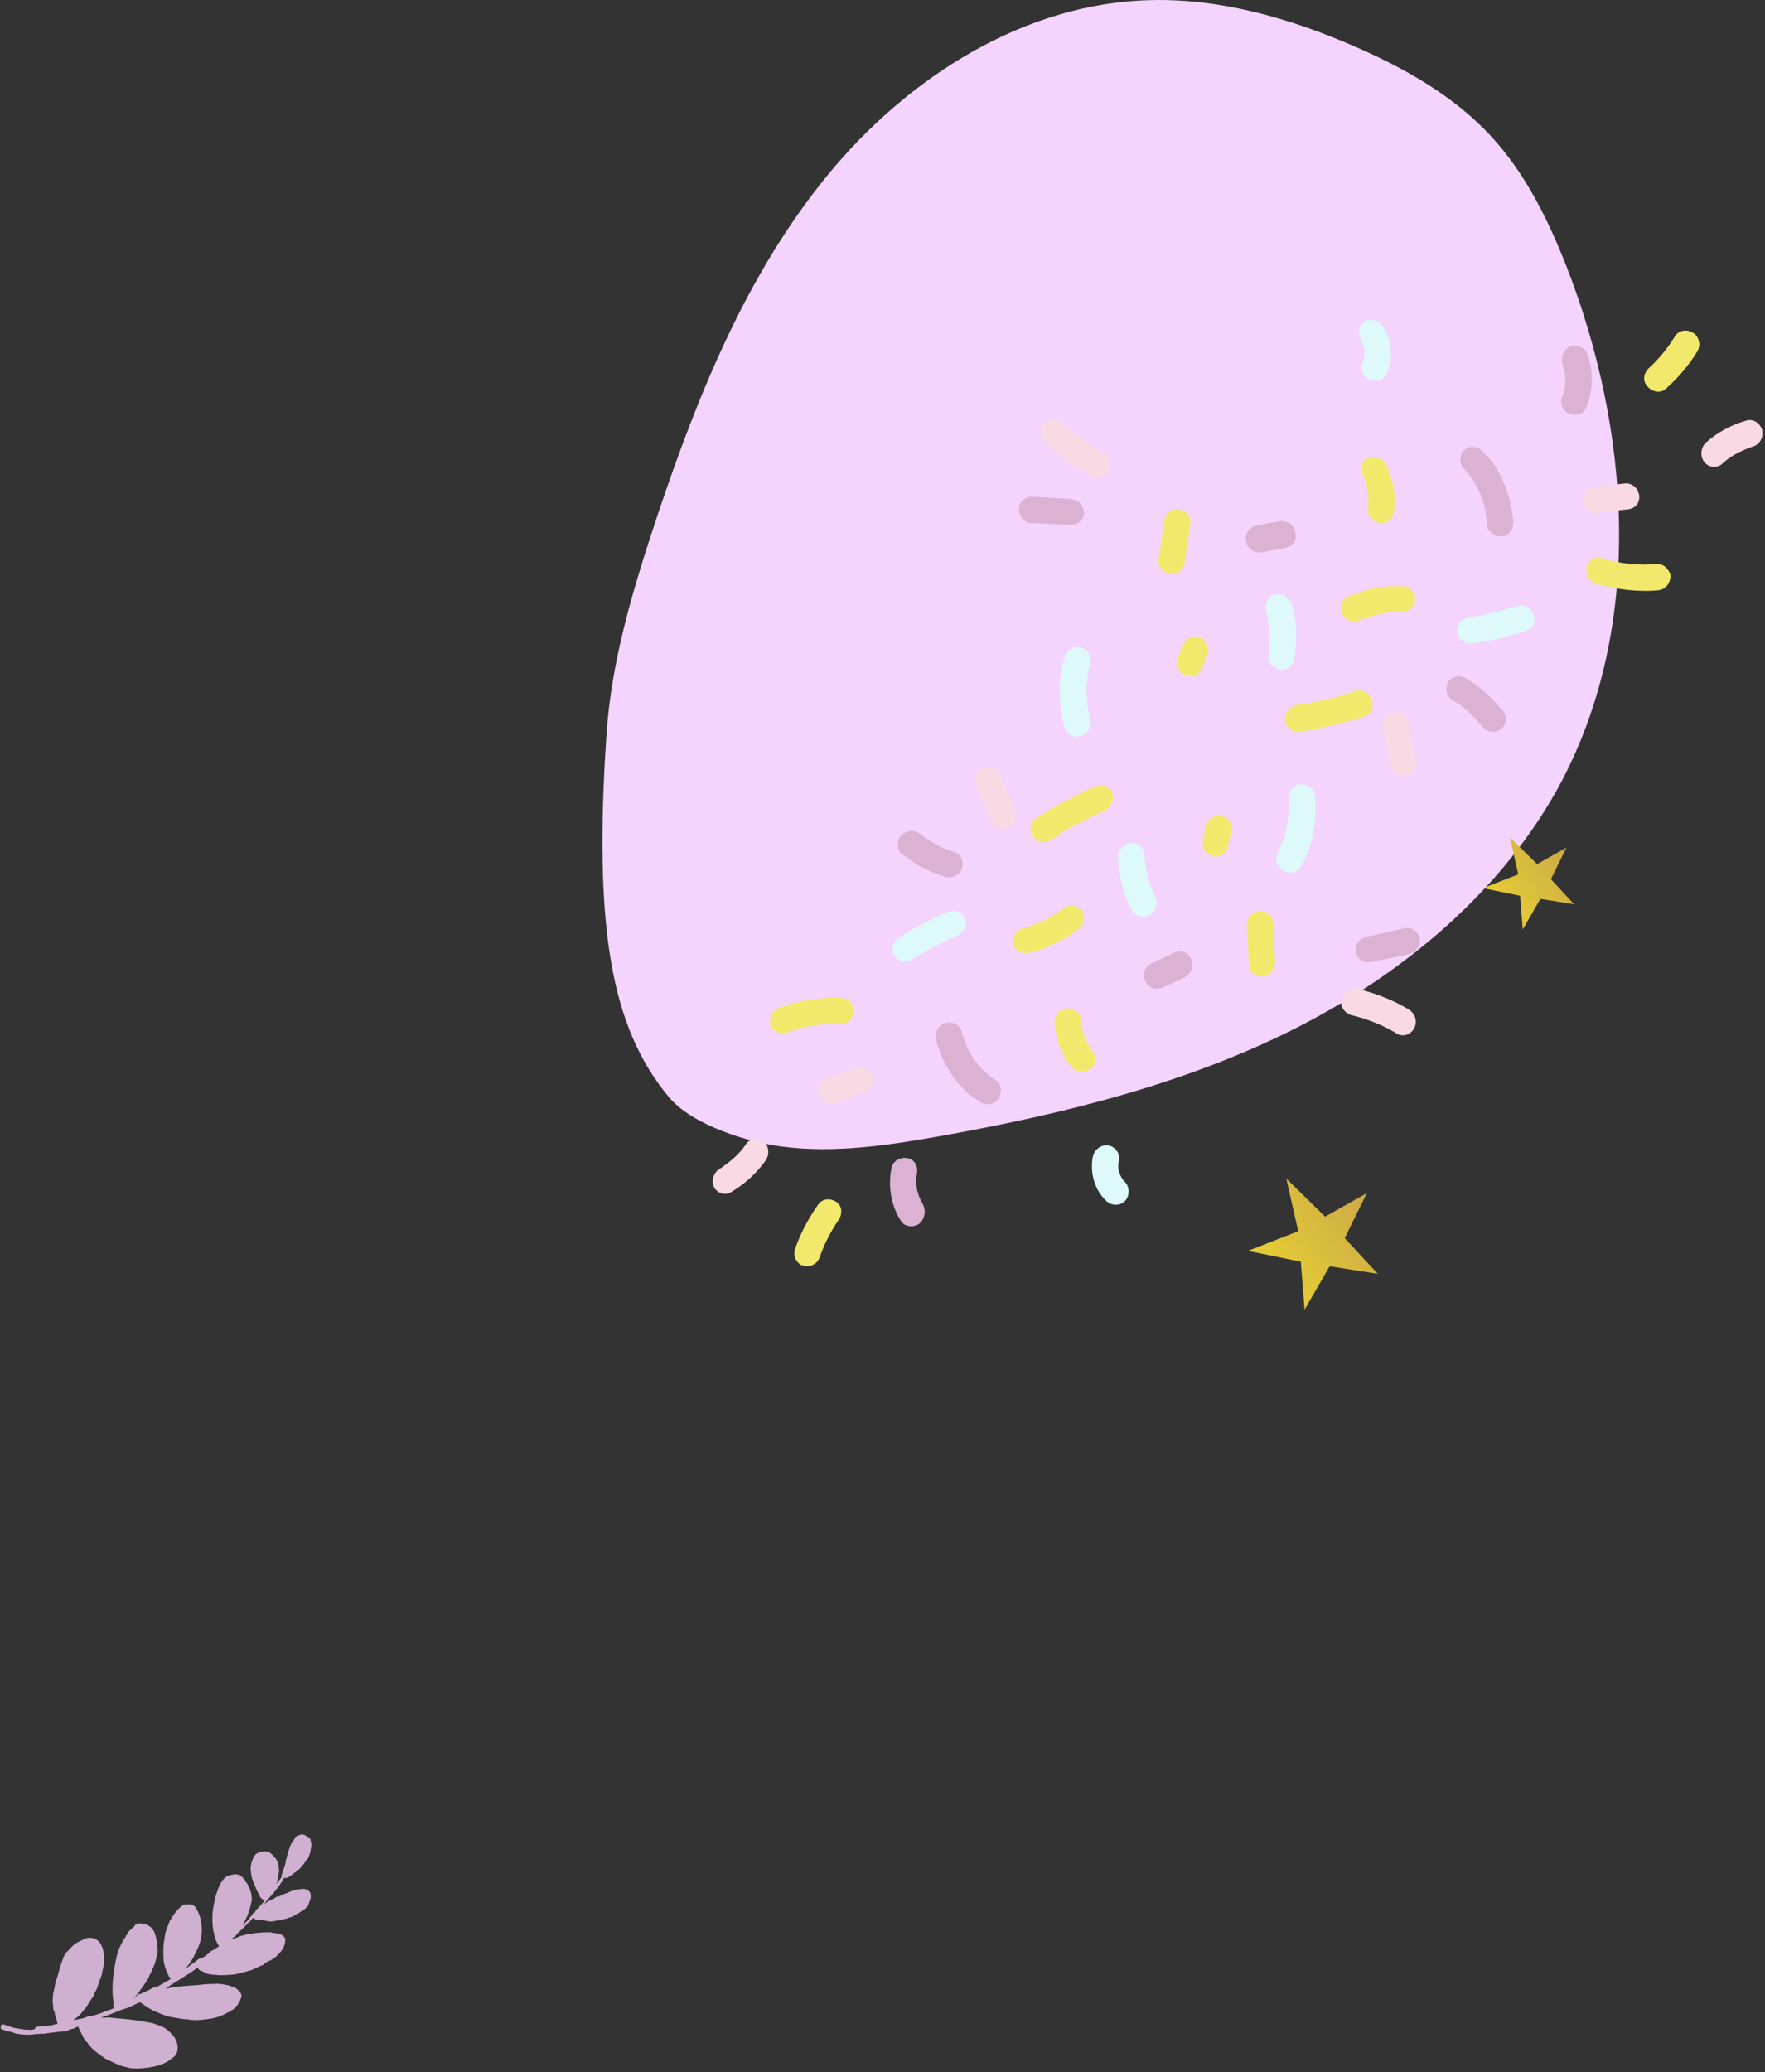 <svg xmlns="http://www.w3.org/2000/svg" width="375" height="440" viewBox="0 0 375 440"><rect x="0" y="0" width="375" height="440" fill="#333333" stroke="none"/><defs><linearGradient id="8lo7a" x1="266.46" x2="294.19" y1="258.58" y2="258.58" gradientUnits="userSpaceOnUse"><stop offset="0" stop-color="#cda948"/><stop offset="1" stop-color="#e6cf33"/></linearGradient><linearGradient id="8lo7b" x1="315.72" x2="335.17" y1="183.55" y2="183.56" gradientUnits="userSpaceOnUse"><stop offset="0" stop-color="#cda948"/><stop offset="1" stop-color="#e6cf33"/></linearGradient></defs><g><g><path fill="#cfb0d0" d="M17.312 412.012l.545-.255.181-.086c.363-.17.68-.208 1.133-.199.317-.037.588.057.859.151.406.142.767.416.992.642.09.18.225.227.314.406l.09.18.179.359.089.18c.179.358.222.67.266.982l.13.935c.087.623.038 1.2-.057 1.909-.095.708-.325 1.37-.374 1.946l-.092.265-.138.397-.046.132-.092.265-.184.529-.139.397-.046.132-.184.53-.046.131c-.092.265-.23.662-.504 1.012l-.138.397-.138.397-.046.132-.274.35-.274.35c-.046.132-.092.264-.273.349l-.046.132-.046.133-.046.132c-.046.132-.228.217-.274.35l-.046.132-.821 1.05c-.274.349-.547.699-1.003 1.134-.227.217-.455.434-.636.52l-.228.217-.182.085-.046.132.816-.16.816-.162c.181-.085.317-.038.498-.123l1.225-.463.136.047.498-.123.317-.038c.499-.123.862-.294 1.36-.417.545-.255 1.044-.378 1.589-.634l.68-.208.363-.17.363-.17-.135-.048-.09-.18c.046-.131-.09-.179-.043-.31l.046-.133.046-.133-.044-.311.046-.133-.089-.179c.003-.444-.13-.935-.128-1.38-.04-.755-.035-1.643.016-2.664.052-1.02.239-1.994.334-2.702.002-.444.186-.974.235-1.55.138-.397.141-.84.325-1.37.233-1.106.737-2.117 1.149-2.864.138-.397.412-.746.685-1.096l.046-.132c.047-.133.093-.265.274-.35l.092-.265c.092-.264.32-.482.548-.7.227-.217.455-.434.864-.737.138-.396.32-.482.455-.434l.046-.133.182-.085.135.047c.182-.085.499-.123.634-.076l.136.048c.317-.038.588.056.994.197.271.095.407.142.632.369.271.094.496.32.675.68l.135.047.18.359.089.18c.311.85.488 1.652.574 2.276.041.756.128 1.38.125 1.823-.092.265-.049.577-.14.841l-.093.265c-.187.973-.555 2.032-1.06 3.043-.137.397-.41.747-.549 1.143l-.092.265c-.046.132-.092.265-.274.35l-.092.264c-.046.133-.138.397-.32.482-.32.482-.64.965-.913 1.314-.273.35-.593.832-.867 1.182-.273.35-.501.567-.729.784.182-.085.363-.17.591-.387.092-.265.455-.435.637-.52.135.047.181-.086.317-.038.181-.085.409-.303.726-.34l.545-.256.181-.085 1.136-.644.997-.246 1.135-.643.182-.085c.046-.132.181-.085.227-.217l.317-.038.228-.218c.182-.085.363-.17.591-.388l.181-.085c-.135-.047-.36-.273-.45-.453l-.178-.359-.09-.18-.268-.538c-.133-.49-.312-.85-.355-1.162-.133-.491-.266-.982-.263-1.426-.041-.756-.082-1.512-.03-2.532.051-1.02.238-1.994.379-2.835.14-.841.598-1.72.967-2.779.046-.132.092-.264.274-.35l.046-.131.046-.133c.046-.132.273-.35.32-.482.593-.832 1.14-1.531 1.959-2.136l.181-.085.363-.17c.182-.086.317-.039.453.009.317-.038.634-.076.905.018l.406.141c.136.048.225.227.36.274.136.048.226.227.315.406l.09.18.357.718c.18.359.312.85.534 1.52.087.624.174 1.248.171 1.692.041.756-.054 1.464-.102 2.04-.187.974-.556 2.032-.968 2.78-.138.396-.457.878-.596 1.275-.365.614-.777 1.36-1.279 1.928-.046.132-.227.218-.32.482l.182-.085.182-.085c.046-.132.181-.085.228-.218.409-.302 1-.69 1.409-.992.046-.133.227-.218.409-.303l.046-.132 1.225-.464 1.227-.908c.046-.132.182-.085.228-.217l.046-.132.545-.256.59-.387c.182-.086.41-.303.59-.388l.047-.132c-.135-.048-.225-.227-.314-.407l-.09-.179-.358-.718c-.043-.312-.222-.67-.176-.803l-.09-.18-.089-.179.046-.132c-.043-.312-.222-.67-.22-1.115-.086-.623-.083-1.068-.127-1.38.006-.888.01-1.776.106-2.484.048-.577.187-.974.281-1.682.092-.265.095-.709.187-.974l.092-.264.415-1.19c.184-.53.368-1.06.642-1.409.092-.265.138-.397.366-.614.092-.265.32-.482.547-.7.046-.132.182-.085.228-.217.181-.085.227-.218.363-.17l.363-.17c.317-.039.634-.077.816-.162.634-.076 1.222-.02 1.582.254.36.274.586.5.9.907l.268.538.136.047.179.36.09.179c.043.312.267.538.446.897.133.491.266.983.353 1.606-.003.444.04.756-.098 1.153l-.046.132c-.14.841-.37 1.503-.601 2.164-.276.794-.734 1.673-1.192 2.552.181-.085.227-.217.409-.302l.046-.133.683-.652c.181-.085.228-.218.274-.35l.046-.132.227-.218.046-.132.182-.085.046-.132c.092-.265.366-.615.683-.653l.138-.396.227-.218c.683-.652 1.23-1.352 1.732-1.919l-.136-.047-.27-.094c-.136-.048-.226-.227-.361-.274-.136-.047-.09-.18-.225-.227l-.09-.18-.268-.538-.268-.538c-.447-.898-.76-1.748-1.07-2.598-.223-.67-.264-1.426-.35-2.05-.044-.312.002-.444.094-.709-.043-.311.049-.576.095-.708l.276-.794.046-.132c.139-.397.504-1.012 1.184-1.22.364-.17.68-.208.862-.293l.136.047c.135.047.181-.085.317-.038.135.047.452.01.588.056.406.142.631.368.992.642.225.227.314.406.54.633.135.047.089.18.224.227l.358.718c.179.358.176.803.22 1.114.132.492.13.936-.009 1.333-.002.444-.186.973-.19 1.417l-.321.926c.046-.132.092-.265.273-.35l.594-.832.32-.482c-.136-.047-.09-.179-.044-.311l.092-.265.046-.132.046-.133.138-.396.046-.133.046-.132.139-.397c.184-.53.368-1.058.325-1.37.184-.53.279-1.238.647-2.296l.046-.133.092-.264.184-.53c.093-.264.185-.529.412-.746.274-.35.412-.747.64-.964.273-.35.501-.567.818-.605.182-.086.317-.038.363-.17.182-.086.453.009.588.056l.407.141c.135.047.225.227.36.274.136.047.225.227.315.406.227-.217.181-.085.317-.038.132.491.265.983.263 1.427-.046.132-.003.444-.05.576l-.045.132c-.092.265-.003.444-.095.71l-.368 1.058c-.046.132-.138.396-.32.482-.046.132-.092.264-.274.35-.092.264-.273.349-.32.481l-.045.133c-.228.217-.502.567-.775.917a7.987 7.987 0 0 1-.865.737c-.409.303-.818.605-1.046.823-.181.085-.409.302-.59.387-.182.085-.364.17-.68.208-.136-.047-.182.086-.272-.094l-.365.614-.686 1.097-.821 1.05c-.274.349-.547.699-.775.916-.046.132-.046.132-.228.217-.32.482-.774.917-1.048 1.267-.046.132-.274.35-.32.482.41-.303.818-.605 1.182-.775l.181-.085c.545-.256 1.09-.511 1.545-.946l.043.312c.41-.303 1.135-.643 1.816-.852.544-.255 1.27-.596 2.086-.757l.951-.114c.182-.085.453.01.77-.028.407.141.813.283 1.127.689.09.18.18.359.133.491.09.18-.002.444.041.756l-.415 1.19-.046.133c-.23.661-.82 1.05-1.411 1.437-.591.388-1.182.775-1.908 1.116-.363.17-.545.255-.862.293l-.181.085c-.363.17-.68.209-.998.247-.363.17-.68.208-.997.246-.452-.01-.815.16-1.132.199-.318.038-.635.076-.906-.019-.317.038-.588-.056-.859-.15l-.135-.048c-.136-.047-.271-.094-.453-.009-.135-.047-.317.038-.452-.009l-.136-.047c-.317.038-.723-.104-.994-.198-.136-.047-.225-.227-.36-.274-.274.35-.548.7-.957 1.002l-1.184 1.22-.91.87-.456.434-.046.133-.228.217c-.227.217-.409.303-.637.52l-.046.132-.046.133c.046-.133.182-.086.364-.17.363-.17.726-.341 1.043-.38l.227-.217.317-.038c.182-.085.317-.038.5-.123 0 0 .134.047.18-.085.318-.038.68-.208 1.133-.199a17.285 17.285 0 0 1 2.537-.303c.317-.038.77-.03 1.086-.067l.136.047c.317-.038.634-.076 1.04.066.453.009.86.15 1.312.16.271.094.678.235 1.038.51.136.046.09.179.225.226l.179.359c.09.18.043.311-.003.444-.046.132-.002.444-.048.576-.093.265-.139.397-.23.662l-.047.132c-.092.265-.32.482-.366.614-.32.482-.774.917-1.23 1.352-.227.217-.59.388-.818.605l-.182.085c-.181.085-.227.218-.363.17-.363.17-.772.473-1.135.644l-.046.132c-.182.085-.41.303-.726.34l-.545.256-.545.255-.544.256-.182.085-.181.085c-.318.038-.5.123-.5.123-.68.208-1.495.37-2.175.578-.997.246-1.767.275-2.537.303l-.317.038c-.452-.009-.77.03-1.222.02-.588-.056-1.176-.113-1.629-.122-.27-.094-.588-.057-.994-.198-.271-.094-.542-.189-.767-.415l-.271-.095-.136-.047-.135-.047-.135-.047c-.136-.047-.225-.227-.361-.274-.09-.18-.225-.227-.314-.406l-.228.217-.228.218-.181.085c-.046.132-.182.085-.228.217-.181.086-.409.303-.59.388l-1.364.86c-1.18.776-2.316 1.42-3.316 2.11-.046.132-.182.085-.182.085l-.181.085-.046.132-.046.132c1.677-.454 3.533-.55 5.254-.692 1.087-.067 2.173-.134 2.99-.295l.452.01 2.309-.087c.452.01.859.15 1.176.113l.135.047c.271.094.407.142.724.104l.135.047 1.084.377c.407.142.767.415.992.642.136.047.225.227.45.453 0 0 .135.048.09.18l.178.359c.09.18.044.312-.002.444l-.046.132-.046.132-.139.397c-.138.397-.365.615-.458.88-.32.481-.728.784-1.002 1.134l-.182.085c-.181.085-.363.17-.409.302l-.181.086-.545.255c-.363.17-.772.473-1.271.596-.545.255-1.043.378-1.542.501-.997.247-2.084.313-3.035.427-.77.029-1.54.058-2.534-.14-.905-.019-1.764-.17-2.758-.367-1.177-.113-2.532-.585-3.84-1.189-.678-.235-1.31-.604-1.806-.925-.135-.047-.224-.226-.36-.273l-.135-.048c-.136-.047-.36-.273-.496-.32-.136-.048-.09-.18-.225-.227l-.271-.095c-.136-.047-.09-.179-.225-.226l-1.816.851-.181.085-.545.256-1.542.501-.363.17c-.862.294-1.77.72-2.631 1.013l-.182.085-.317.038-.545.255c-.135-.047-.181.086-.317.038.588.057 1.223-.02 1.675-.01l.453.01.723.103c1.629.122 3.393.29 5.564.602.859.15 1.718.301 2.712.499l.407.141.135.048.678.235.135.048.136.047c1.084.377 2.03 1.151 2.884 2.19.225.227.403.586.493.765l.09.18c.089.18.178.359.222.67l.13.936c-.046.132-.092.264-.003.444l-.046.132-.184.53c-.184.529-.775.916-1.184 1.219-.228.217-.591.388-.819.605l-.907.426-.182.085c-.545.255-1.179.331-1.859.54-.317.037-.816.16-1.45.236-.135-.047-.317.038-.317.038l-.135-.047-.182.085c-.317.038-.452-.009-.77.029-.317.038-.634.076-.905-.018-.634.075-1.357-.028-2.035-.264-.723-.103-1.536-.386-2.303-.802-.542-.188-1.038-.51-1.58-.698a13.836 13.836 0 0 1-2.209-1.51c-.36-.274-.856-.595-1.17-1.002-.361-.273-.54-.632-.765-.859-.09-.18-.404-.586-.629-.812-.135-.047-.09-.18-.225-.227l-.179-.359-.536-1.077-.18-.358-.089-.18-.09-.18-.178-.358s.046-.133-.09-.18l-.363.17-.363.17-.181.086-.997.246s-.182.085-.228.217c-.182.086-.499.124-.951.114l-.317.038-.952.114c-.317.038-.498.123-.634.076l-1.585.19-.317.038a1.11 1.11 0 0 1-.77.029l-.317.038-.181.085-.136-.047c-.77.028-1.585.19-2.49.171-.453-.01-.905-.018-1.629-.122-.27-.094-.588-.056-.859-.15l-.542-.19-.27-.094c-.407-.141-.86-.15-1.131-.245l-.813-.283c-.135-.047-.271-.094-.36-.274-.09-.179-.044-.311.002-.444.046-.132.092-.264.274-.35.181-.085.317-.037.452.01l1.22.424.407.142c.406.141 1.13.245 1.853.349.271.094.588.056.86.15.452.01.769-.029 1.04.066l.95-.114.502-.567.951-.114c.136.047.317-.038.453.009l.135.047.182-.085.136.047.135.047.182-.085.181-.085.951-.114c.182-.085.317-.038.499-.123l.181-.085.318-.038.181-.085c-.09-.18-.09-.18-.043-.312l-.09-.18c-.09-.179-.043-.311-.133-.49-.09-.18-.043-.312-.132-.492-.09-.18-.133-.491-.223-.67l.046-.133c-.09-.18-.043-.312-.179-.359-.178-.359-.176-.803-.173-1.247-.133-.491-.13-.935-.082-1.512.003-.444.052-1.02.19-1.417.187-.973.328-1.814.65-2.74.369-1.059.51-1.9.832-2.826l.184-.529.092-.265.23-.661c.23-.662.55-1.144 1.006-1.579.5-.567.956-1.002 1.411-1.436.591-.388.954-.558 1.499-.814z"/></g><g><path fill="#f4d3fc" d="M128.852 156.017c1.06-16.032 5.83-31.538 10.917-46.832 8.585-25.525 18.866-50.945 35.931-71.83C192.765 16.472 217.673.546 244.701.018c14.839-.317 29.466 3.902 43.033 9.809 10.705 4.641 21.198 10.548 29.148 19.197 7.207 7.805 11.977 17.509 15.898 27.424 13.673 35.018 16.535 76.049-.954 109.379-12.189 22.994-33.281 40.715-56.599 52.528-23.425 11.813-49.18 18.142-74.937 22.783-11.235 2.004-22.788 3.797-34.13 2.32-6.783-.843-19.078-4.43-24.165-10.653-12.083-14.661-15.9-35.545-13.143-76.787z"/></g><g><g><path fill="#f2e96c" d="M236.306 168.314c-.572-1.46-2.317-2.059-3.64-1.314a94.82 94.82 0 0 0-12.346 6.622c-1.324.745-1.827 2.636-.855 3.901.182.395.334.514.64.752.915.713 2.173.678 3.097.13a66.291 66.291 0 0 1 11.544-6.231c1.448-.902 1.98-2.517 1.56-3.86z"/></g><g><path fill="#def9fa" d="M240.42 193.19c.183.397.49.636.796.875.767.598 1.907.721 2.989.289 1.33-.75 1.99-2.533 1.29-3.844-1.276-2.782-2.15-5.761-2.343-8.976-.02-1.547-1.4-2.623-2.943-2.55-1.542.074-2.662 1.499-2.642 3.046.128 3.929 1.088 7.741 2.853 11.16z"/></g><g><path fill="#f2e96c" d="M216.186 201.808c.61.475 1.469.636 2.298.52 3.843-.815 7.57-2.736 10.688-5.133a2.805 2.805 0 0 0 .578-3.866c-.973-1.267-2.661-1.312-3.834-.448-2.468 1.886-5.395 3.416-8.408 4.115-1.507.35-2.469 1.887-2.172 3.388-.095.433.392 1.067.85 1.424z"/></g><g><path fill="#def9fa" d="M190.013 202.856c.181.395.334.514.639.752.916.713 2.05.836 3.098.13 3.173-1.844 6.346-3.687 9.7-5.135 1.478-.626 2.01-2.242 1.59-3.585-.573-1.462-2.165-1.941-3.518-1.472-3.631 1.486-7.081 3.368-10.502 5.526-1.324.745-1.828 2.637-1.007 3.784z"/></g><g><path fill="#dbb2d2" d="M208.304 234.02c1.356.803 3.154.41 3.874-.823.845-1.392.517-3.188-.685-3.87-3.636-2.326-6.148-6.083-7.141-10.193-.3-1.517-1.934-2.28-3.453-1.927-1.52.354-2.335 2.026-2.036 3.542 1.205 4.79 4.083 9.345 7.93 12.35.433.08 1.05.561 1.51.922z"/></g><g><path fill="#f2e96c" d="M232.142 223.21c-1.468-1.913-2.256-4.06-2.517-6.564-.02-1.549-1.401-2.626-2.945-2.552-1.543.074-2.664 1.5-2.644 3.049.223 3.496 1.558 6.838 3.67 9.506l.46.36c.92.718 2.34.802 3.518-.067 1.054-.712 1.437-2.458.458-3.733z"/></g><g><path fill="#f2e96c" d="M266.245 206.684c.46.358 1.196.677 2.028.561 1.539-.074 2.657-1.495 2.636-3.039l-.436-8.236c-.02-1.544-1.398-2.618-2.937-2.544-1.54.073-2.657 1.495-2.637 3.039l.436 8.236c.087.832.298 1.505.91 1.983z"/></g><g><path fill="#dbb2d2" d="M253.064 203.646c-.574-1.464-2.322-2.063-3.648-1.317l-4.687 2.197c-1.48.627-2.137 2.404-1.439 3.71.182.396.364.792.822 1.15.764.595 1.9.718 2.98.287l4.686-2.197c1.326-.746 1.984-2.523 1.286-3.83z"/></g><g><path fill="#f9d9e3" d="M185.247 228.238c-.574-1.465-2.045-2.103-3.525-1.475l-6.071 2.39c-1.48.627-2.167 2.127-1.593 3.591.182.396.517.911.823 1.15.764.595 1.9.718 2.702.325l6.071-2.39c1.356-.47 2.014-2.246 1.593-3.591z"/></g><g><path fill="#def9fa" d="M239.002 250.956c-1.102-1.115-1.707-2.863-1.296-4.33.411-1.467-.596-3.018-2.043-3.38-1.447-.362-3.027.703-3.437 2.17-.764 3.49.35 7.422 2.986 9.733l.153.12c1.074.837 2.894.724 3.765-.384.995-1.266.822-2.934-.128-3.929z"/></g><g><path fill="#f9d9e3" d="M215.703 171.853l-3.16-7.32c-.576-1.473-2.331-2.075-3.663-1.325-1.486.63-2.146 2.416-1.445 3.73l3.16 7.32c.182.399.364.797.825 1.156.767.598 1.908.722 2.991.288 1.055-.711 1.868-2.377 1.292-3.849z"/></g><g><path fill="#f2e96c" d="M255.625 178.441c-.314 1.028.231 2.216.996 2.812.306.238.612.477 1.042.557 1.442.361 3.018-.701 3.275-2.282l.666-3.043c.41-1.462-.594-3.008-2.161-3.212-1.443-.36-3.019.702-3.275 2.283z"/></g><g><path fill="#dbb2d2" d="M192.572 181.974a24.03 24.03 0 0 0 8.36 4.218c1.452.364 3.067-.428 3.48-1.902.412-1.475-.32-3.072-1.772-3.436-2.626-.768-5.031-2.132-7.186-3.815-1.232-.961-2.905-.728-4.058.425-.999 1.272-.825 2.948.282 4.069.279-.04.587.201.894.441z"/></g><g><path fill="#def9fa" d="M226.182 154.389c.058.554.393 1.07.852 1.427.612.477 1.625.758 2.58.484 1.51-.35 2.321-2.01 2.024-3.514-.959-3.802-1.115-7.996.02-11.948.41-1.463-.442-2.89-2.038-3.37-1.443-.362-3.048.424-3.43 2.164-1.477 4.702-1.359 9.886-.008 14.757z"/></g><g><path fill="#f2e96c" d="M181.374 214.849c-.02-1.545-.997-2.816-2.565-3.02-4.371-.094-9.086.563-13.283 2.132-1.482.628-2.17 2.131-1.872 3.637.057.555.517.913.976 1.27.766.597 1.627.759 2.707.327 3.519-1.334 7.401-1.875 11.064-1.822 1.445.361 2.716-.941 2.973-2.524z"/></g><g><path fill="#dbb2d2" d="M196.075 255.684c-1.188-1.946-1.726-4.406-1.249-6.584.258-1.585-.595-3.015-2.165-3.219-1.57-.204-3.024.703-3.281 2.288-.735 3.763-.024 7.888 1.989 10.987.153.12.335.516.488.636.92.717 2.336.8 3.389.091 1.3-1.026 1.529-2.888.83-4.199z"/></g><g><path fill="#f9d9e3" d="M300.38 218.48c.844-1.392.391-3.028-.84-3.99-3.328-2.084-7.154-3.533-11.077-4.543-1.452-.364-3.038.707-3.45 2.18-.316 1.036.232 2.233 1.002 2.834.308.24.615.48 1.048.562 3.336.81 6.577 2.056 9.443 3.78 1.23.962 3.028.57 3.873-.823z"/></g><g><path fill="#dbb2d2" d="M299.307 202.598c1.51-.351 2.628-1.772 2.33-3.278-.297-1.505-1.675-2.578-3.185-2.227l-8.106 1.831c-1.51.351-2.627 1.772-2.33 3.278.21.673.546 1.19 1.005 1.547.612.477 1.473.639 2.304.523z"/></g><g><path fill="#f9d9e3" d="M162.203 242.303c-1.218-.95-2.997-.562-3.833.813-1.33 2.003-3.393 3.688-5.484 5.098-1.322.743-1.825 2.63-1.13 3.932.182.394.486.632.639.75.913.712 2.045.834 3.091.13a23.747 23.747 0 0 0 7.272-6.746c.836-1.375.51-3.147-.555-3.977z"/></g><g><path fill="#f2e96c" d="M178.235 258.94c.836-1.375.663-3.03-.679-3.822-1.342-.792-2.997-.561-3.833.814-1.948 2.788-3.592 5.814-4.778 9.195-.437 1.18-.018 2.52.896 3.232.153.118.457.356.733.317 1.313.517 3.063-.146 3.595-1.759.968-2.792 2.364-5.503 4.066-7.977z"/></g></g><g><g><path fill="#f2e96c" d="M273.056 153.088c.27 1.587 1.862 2.64 3.309 2.261a89.288 89.288 0 0 0 13.425-3.21c1.447-.377 2.317-2.1 1.616-3.602-.1-.437-.225-.594-.477-.909-.756-.944-1.996-1.245-3.011-.953a62.403 62.403 0 0 1-12.563 3.039c-1.6.5-2.443 1.943-2.299 3.374z"/></g><g><path fill="#def9fa" d="M274.458 128.29c-.1-.433-.35-.746-.6-1.06-.627-.782-1.71-1.202-2.845-1.068-1.44.376-2.433 1.933-2.011 3.39.69 3.037.95 6.158.505 9.328-.285 1.507.843 2.916 2.355 3.25 1.511.336 2.88-.75 3.165-2.258.651-3.846.47-7.799-.57-11.582z"/></g><g><path fill="#f2e96c" d="M300.127 125.585c-.504-.63-1.312-1.016-2.147-1.123-3.925-.224-7.957.666-11.486 2.186-1.472.656-1.912 2.292-1.336 3.636a2.842 2.842 0 0 0 3.665 1.46c2.792-1.192 5.962-1.912 9.052-1.795 1.544.058 2.792-1.192 2.8-2.742.18-.4-.17-1.15-.548-1.622z"/></g><g><path fill="#def9fa" d="M325.869 130.564c-.1-.436-.225-.593-.477-.908-.755-.944-1.842-1.366-3.01-.952-3.476.963-6.953 1.925-10.528 2.452-1.572.22-2.416 1.664-2.271 3.094.27 1.587 1.735 2.481 3.154 2.382 3.854-.49 7.61-1.418 11.39-2.623 1.447-.378 2.318-2.1 1.742-3.445z"/></g><g><path fill="#dbb2d2" d="M315 95.806c-1.15-1.127-2.959-1.22-3.894-.222-1.087 1.118-1.122 2.93-.096 3.9 3.05 3.189 4.735 7.46 4.889 11.672-.008 1.536 1.418 2.698 2.951 2.756 1.533.058 2.646-1.336 2.654-2.873-.225-4.92-2.108-10.055-5.229-13.95-.4-.192-.9-.816-1.275-1.283z"/></g><g><path fill="#f2e96c" d="M289.508 100.766c1.047 2.238 1.388 4.525 1.147 7.018-.285 1.506.842 2.913 2.353 3.247 1.51.335 2.877-.75 3.162-2.256.472-3.445-.164-7.032-1.685-10.172l-.376-.47a2.948 2.948 0 0 0-3.423-.86c-1.162.41-1.876 2.001-1.178 3.493z"/></g><g><path fill="#f2e96c" d="M252.402 109.251c-.376-.47-1.03-.976-1.864-1.084-1.514-.336-2.885.754-3.17 2.264l-1.206 8.142c-.286 1.51.844 2.92 2.358 3.257 1.515.335 2.885-.754 3.17-2.264l1.206-8.142c.08-.833.009-1.546-.494-2.173z"/></g><g><path fill="#dbb2d2" d="M264.785 114.987c.27 1.584 1.859 2.634 3.303 2.257l5.015-.903c1.57-.22 2.565-1.783 2.142-3.246-.099-.435-.197-.87-.575-1.341-.628-.786-1.714-1.207-2.853-1.073l-5.015.904c-1.444.377-2.44 1.939-2.017 3.402z"/></g><g><path fill="#f9d9e3" d="M336.42 106.483c.27 1.584 1.58 2.598 3.15 2.378l6.405-.724c1.57-.22 2.538-1.504 2.268-3.088-.099-.435-.323-1.027-.575-1.341-.628-.785-1.714-1.207-2.575-1.036l-6.405.723c-1.417.1-2.412 1.661-2.268 3.088z"/></g><g><path fill="#def9fa" d="M289.178 72.204c.85 1.373 1.093 3.228.405 4.543-.688 1.314-.017 3.085 1.316 3.818 1.334.733 3.077.116 3.765-1.2 1.43-3.183 1.124-7.292-.98-10.23l-.125-.156c-.877-1.095-2.666-1.466-3.73-.62-1.216.966-1.376 2.629-.651 3.845z"/></g><g><path fill="#f9d9e3" d="M293.8 154.504l1.621 7.92c.27 1.576 1.852 2.621 3.29 2.246 1.564-.22 2.555-1.774 2.134-3.23l-1.621-7.92c-.099-.433-.197-.866-.573-1.335-.626-.782-1.707-1.201-2.842-1.067-1.162.411-2.278 1.81-2.01 3.386z"/></g><g><path fill="#f2e96c" d="M256.468 139.225c.51-.92.214-2.224-.414-3.01-.251-.313-.502-.627-.906-.82-1.336-.735-3.085-.116-3.649 1.36l-1.254 2.794c-.69 1.319-.016 3.095 1.473 3.71 1.336.734 3.084.115 3.649-1.36z"/></g><g><path fill="#dbb2d2" d="M318.617 150.234a26.07 26.07 0 0 0-7.23-6.241c-1.327-.73-3.038-.392-3.723.918-.686 1.309-.293 3.036 1.035 3.766 2.38 1.425 4.43 3.366 6.178 5.547.998 1.247 2.656 1.46 3.992.654 1.211-.962 1.37-2.618.524-3.985-.277-.036-.526-.347-.776-.659z"/></g><g><path fill="#def9fa" d="M279.453 169.334c.053-.556-.171-1.147-.548-1.618-.502-.628-1.435-1.17-2.421-1.156-1.542-.058-2.662 1.345-2.67 2.892.181 3.963-.498 8.098-2.388 11.653-.69 1.319-.142 2.937 1.32 3.83 1.336.734 3.057.393 3.774-1.203 2.373-4.197 3.285-9.286 2.933-14.398z"/></g><g><path fill="#f2e96c" d="M337.111 120.279c-.286 1.51.414 3.006 1.901 3.62 4.238 1.248 8.96 1.856 13.358 1.439 1.567-.22 2.534-1.501 2.542-3.047.054-.555-.323-1.025-.7-1.496-.627-.783-1.433-1.168-2.57-1.034-3.691.368-7.58-.133-11.136-1.153-1.336-.735-2.831.197-3.395 1.671z"/></g><g><path fill="#dbb2d2" d="M332.013 77.38c.77 2.207.808 4.74-.086 6.732-.564 1.472-.017 3.088 1.47 3.7 1.486.614 3.08.117 3.642-1.356 1.458-3.464 1.58-7.663.236-11.207-.125-.157-.224-.59-.35-.747-.752-.94-2.113-1.396-3.276-.984-1.468.653-2.058 2.403-1.636 3.862z"/></g><g><path fill="#f9d9e3" d="M222.001 89.716c-1.086 1.118-.97 2.811.03 4.058 2.8 2.877 6.205 5.273 9.79 7.272 1.328.73 3.065.115 3.751-1.195.508-.913.213-2.209-.411-2.988-.25-.312-.5-.624-.9-.815-3.059-1.652-5.939-3.7-8.364-6.11-1-1.247-2.809-1.34-3.896-.222z"/></g><g><path fill="#dbb2d2" d="M219.408 105.469c-1.541-.058-2.912 1.03-2.92 2.577-.008 1.546 1.122 2.958 2.663 3.016l8.263.361c1.542.058 2.912-1.031 2.92-2.577-.072-.713-.296-1.305-.673-1.775-.502-.627-1.309-1.013-2.142-1.12z"/></g><g><path fill="#f9d9e3" d="M362.117 98.121c1.009 1.262 2.836 1.357 3.933.225 1.71-1.618 4.076-2.728 6.416-3.557 1.449-.38 2.321-2.106 1.897-3.575-.099-.437-.351-.753-.477-.91-.757-.947-1.846-1.37-3.016-.955-3.05.88-6.03 2.475-8.503 4.702-1.098 1.132-1.133 2.966-.25 4.07z"/></g><g><path fill="#f2e96c" d="M350.237 78.249c-1.098 1.13-1.259 2.807-.097 3.947 1.161 1.14 2.835 1.356 3.933.225 2.473-2.227 4.695-4.769 6.538-7.784.665-1.046.52-2.479-.236-3.425-.126-.158-.378-.473-.657-.509-1.188-.86-3.042-.675-3.887.771-1.511 2.493-3.427 4.791-5.594 6.775z"/></g></g><g transform="rotate(144.74 279.5 260.5)"><path fill="url(#8lo7a)" d="M266.46 260.06l10.125 1.031 2.064 11.351 4.386-10.577 11.157 2.773-7.868-8.384 5.224-8.77-9.674 4.45-7.417-7.224 1.354 10.254z"/></g><g transform="rotate(144.74 325 185)"><path fill="url(#8lo7b)" d="M315.72 184.597l7.103.724 1.447 7.962 3.076-7.42 7.827 1.946-5.52-5.881 3.665-6.153-6.786 3.122-5.202-5.067.95 7.193z"/></g></g></svg>